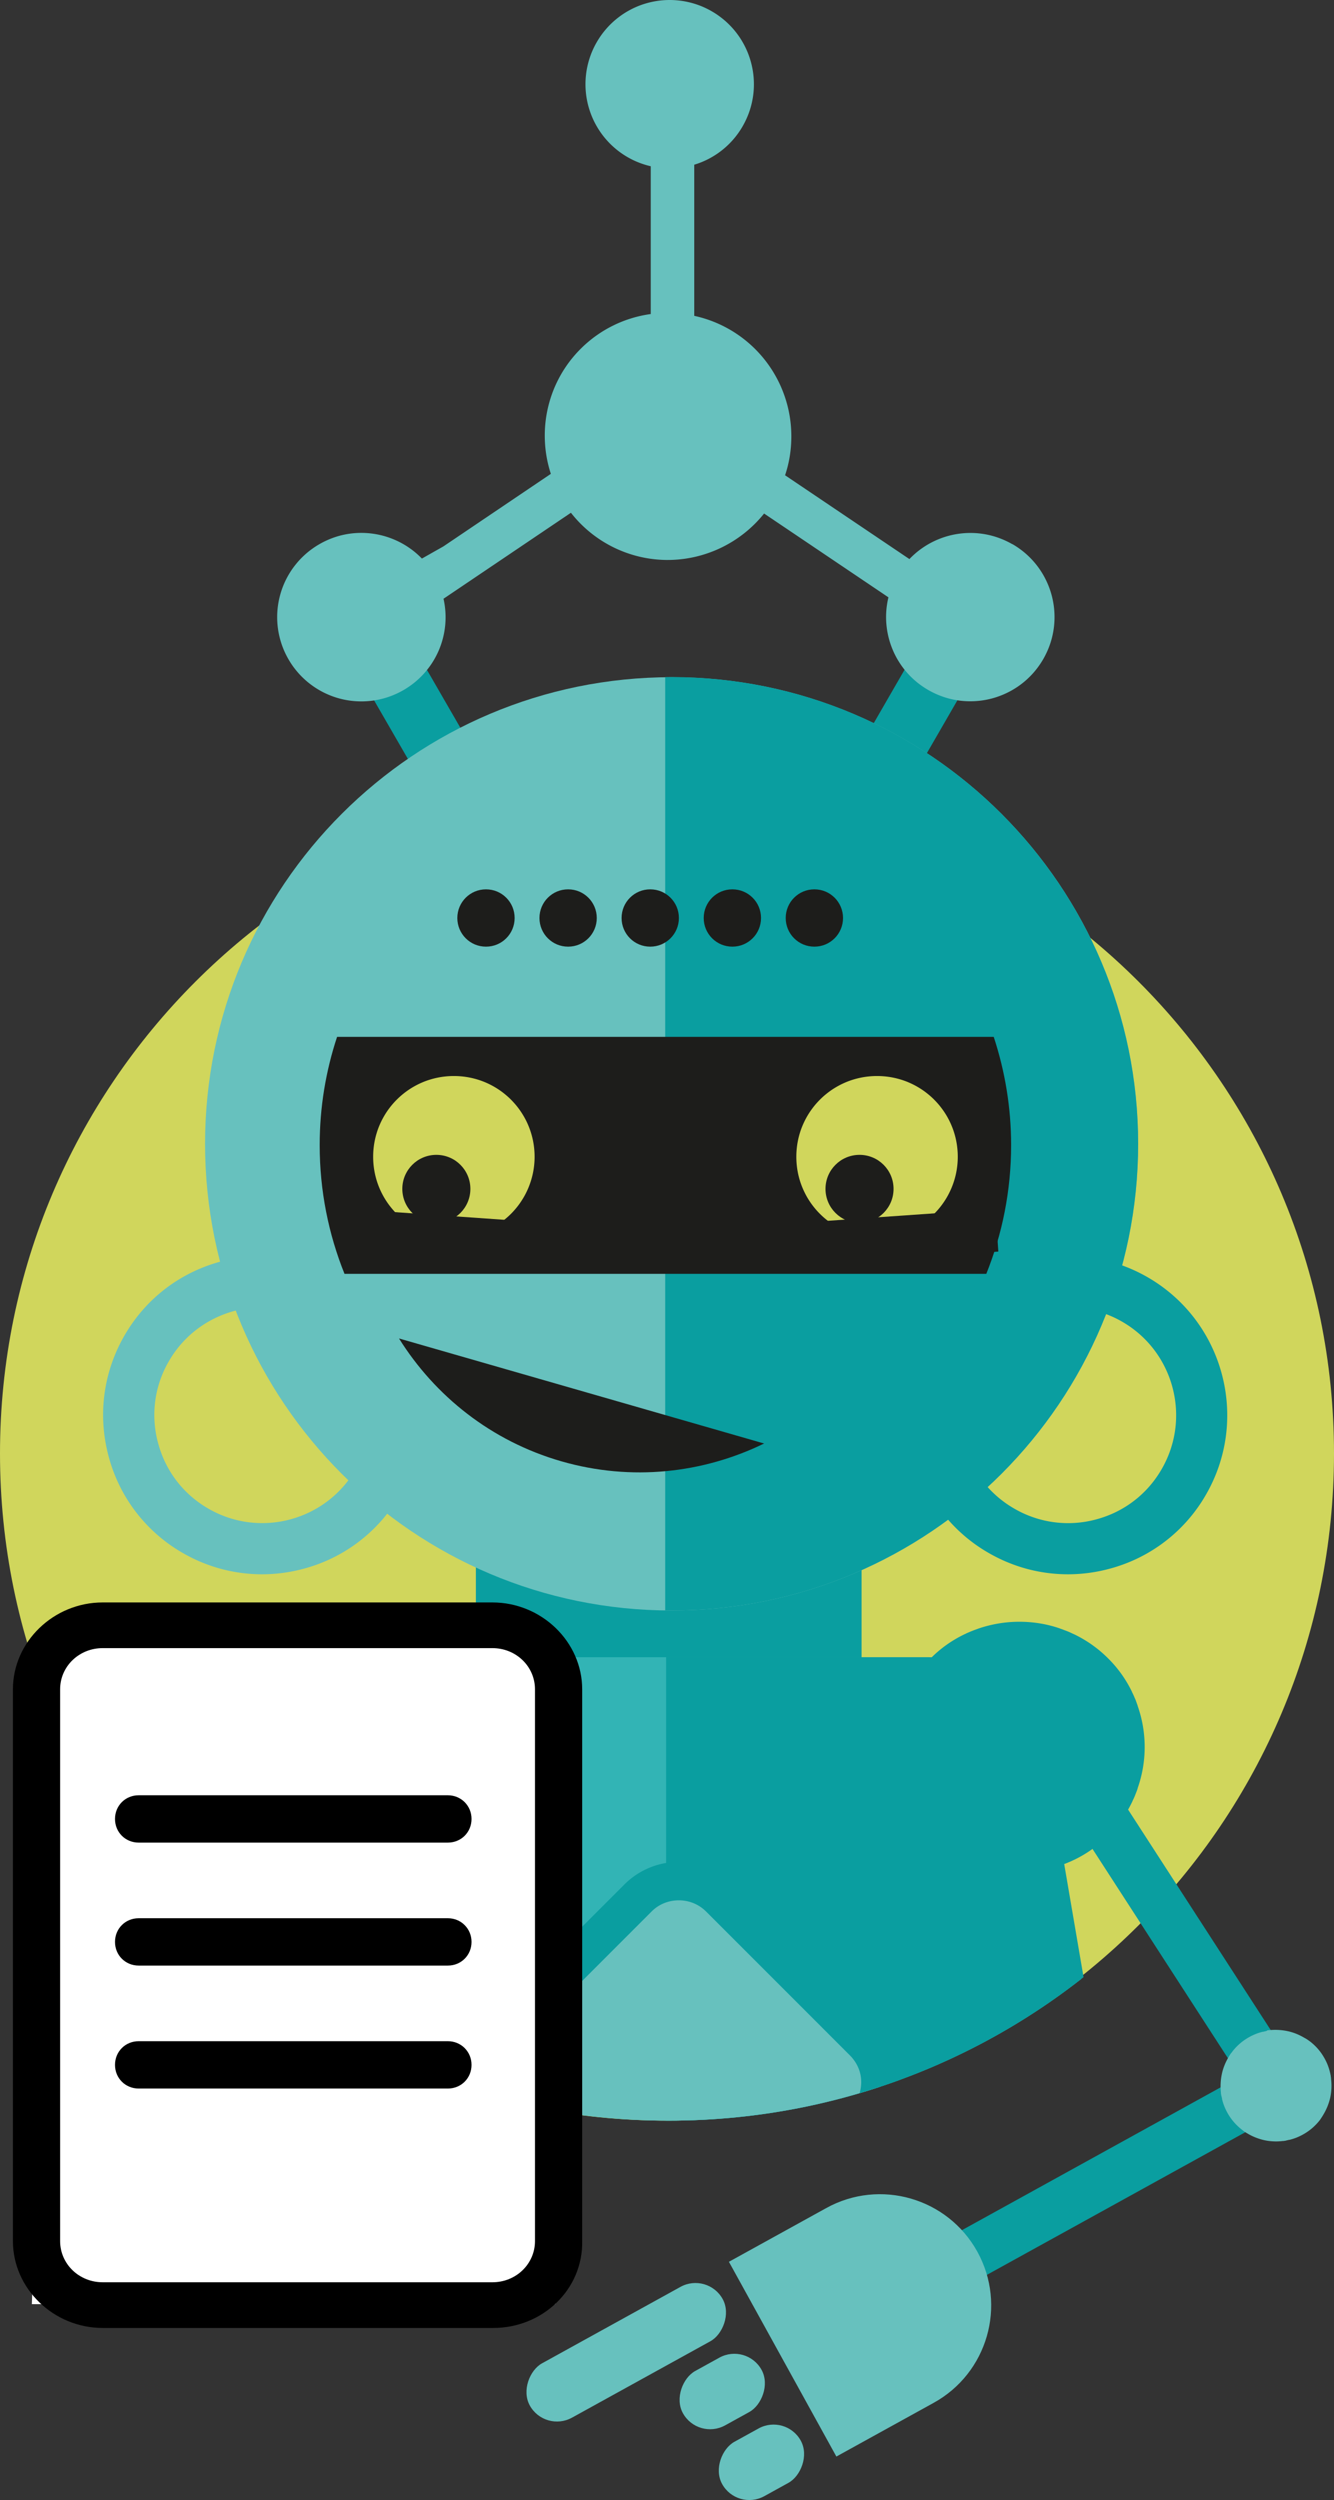 <svg version="1.1" viewBox="0 0 104.28 195.384" xmlns="http://www.w3.org/2000/svg"><rect x="0" y="0" width="104.28" height="195.384" fill="#333333" stroke="none"/><defs id="defs2546"><clipPath id="clippath"><path class="cls-7" d="M104.35 114.09 104.41 0H.14v114.03c0 28.57 23.34 51.73 52.14 51.73s52.14-23.16 52.14-51.73l-.06.06z" id="path2535"/></clipPath><clipPath id="clippath-1"><path class="cls-7" d="M16.03 89.42c0 20.14 16.33 36.47 36.47 36.47s36.47-16.33 36.47-36.47S72.64 52.94 52.5 52.94 16.03 69.27 16.03 89.42" id="path2538"/></clipPath><clipPath id="clippath-2"><path class="cls-7" d="M52.07 125.3h41.28v96.4H52.07Z" id="path2541"/></clipPath><style id="style2544">.cls-2{fill:#67c1be}.cls-3{fill:#32b4b5}.cls-4{fill:#0a9ea0}.cls-7{fill:none}.cls-10{fill:#d0d65c}.cls-11{fill:#1d1d1b}</style></defs><path class="cls-10" d="M52.14 165.733c28.79 0 52.14-23.34 52.14-52.14s-23.34-52.14-52.14-52.14S0 84.803 0 113.593s23.34 52.14 52.14 52.14" id="path2548"/><path class="cls-4" d="M99.77 165.013c-.66 0-1.3-.32-1.68-.91l-17.02-26.3c-.6-.93-.33-2.17.59-2.77.93-.6 2.17-.33 2.77.59l17.02 26.3c.6.93.33 2.17-.59 2.77-.34.22-.71.32-1.08.32z" id="path2550"/><path class="cls-4" d="M75.02 178.673c-.71 0-1.39-.37-1.75-1.03-.53-.97-.18-2.18.78-2.72l24.75-13.66a2 2 0 0 1 2.72.78c.53.97.18 2.18-.78 2.72l-24.75 13.66c-.31.17-.64.25-.96.25z" id="path2552"/><path class="cls-2" d="M99.07 158.713s-.06 0-.09.02c-.03 0-.06.01-.08.02-.05 0-.09.02-.14.03h-.04c-.46.11-.9.3-1.32.57-.42.27-.77.6-1.06.97 0 0-.01.02-.02.03-.03.04-.06.08-.09.11-.02.02-.03.05-.05.07-.02.03-.03.05-.05.08-.02.04-.05.07-.07.11 0 .01-.01.03-.02.04-.24.4-.43.85-.53 1.34-.1.48-.12.97-.07 1.43v.04c0 .04.01.09.02.13 0 .03 0 .06.02.09 0 .03.01.06.02.08 0 .05.02.09.03.14v.04c.11.46.3.9.57 1.32a4.29 4.29 0 0 0 1 1.08c.04.03.08.06.11.09.02.02.05.03.07.05.03.02.05.03.08.05.04.02.08.05.11.07.01 0 .03.01.04.02.4.24.85.42 1.34.53.48.1.97.12 1.43.06h.04c.04 0 .09-.01.13-.02.03 0 .06 0 .09-.02.03 0 .06-.01.08-.02.05 0 .09-.02.14-.03h.03c.46-.11.9-.3 1.32-.57.42-.27.77-.6 1.06-.97 0 0 .02-.02.02-.03.03-.04.06-.08.08-.12.02-.02.03-.05.05-.07.02-.03.03-.05.05-.08.02-.04.05-.08.07-.11 0-.01.01-.03.02-.04.24-.4.42-.85.53-1.33.1-.49.12-.97.06-1.44v-.04c0-.05-.01-.09-.02-.14 0-.03 0-.06-.01-.09 0-.03-.01-.06-.02-.09 0-.05-.02-.09-.03-.14 0-.01 0-.02-.01-.04-.11-.46-.3-.9-.57-1.32-.27-.42-.6-.77-.97-1.06l-.03-.02s-.08-.06-.11-.08c-.02-.02-.05-.03-.07-.05l-.08-.05s-.08-.05-.12-.07c-.01 0-.02-.01-.04-.02-.4-.24-.85-.43-1.34-.53-.48-.1-.97-.12-1.43-.07h-.04c-.05 0-.09.01-.13.02" id="path2554"/><g clip-path="url(#clippath)" id="g2600" transform="translate(0 -.027)"><path class="cls-4" d="M43.73 101.03h17.09c3.61 0 6.53 2.93 6.53 6.53v48.55c0 3.61-2.93 6.53-6.53 6.53H43.73c-3.61 0-6.53-2.93-6.53-6.53v-48.54c0-3.61 2.93-6.53 6.53-6.53z" id="path2556"/><path class="cls-4" transform="rotate(-30 33.014 56.526)" d="M30.63 49.36h4.77v14.31h-4.77Z" id="path2558"/><path class="cls-4" transform="rotate(-60 71.073 56.518)" d="M63.92 54.13h14.31v4.77H63.92Z" id="path2560"/><path class="cls-2" d="M52.5 125.89c20.14 0 36.47-16.33 36.47-36.47S72.64 52.95 52.5 52.95 16.03 69.28 16.03 89.42s16.33 36.47 36.47 36.47" id="path2562"/><path class="cls-4" d="M52 50.46h46.75v79H52Z" clip-path="url(#clippath-1)" id="path2564"/><path class="cls-11" d="M50.83 74.01c1.24 0 2.24-1 2.24-2.24 0-1.24-1-2.24-2.24-2.24-1.24 0-2.24 1-2.24 2.24 0 1.24 1 2.24 2.24 2.24m-12.84 0c1.24 0 2.24-1 2.24-2.24 0-1.24-1-2.24-2.24-2.24-1.24 0-2.24 1-2.24 2.24 0 1.24 1 2.24 2.24 2.24m6.42 0c1.24 0 2.24-1 2.24-2.24 0-1.24-1-2.24-2.24-2.24-1.24 0-2.24 1-2.24 2.24 0 1.24 1 2.24 2.24 2.24m12.84 0c1.24 0 2.24-1 2.24-2.24 0-1.24-1-2.24-2.24-2.24-1.24 0-2.24 1-2.24 2.24 0 1.24 1 2.24 2.24 2.24m6.41 0c1.24 0 2.24-1 2.24-2.24 0-1.24-1-2.24-2.24-2.24-1.24 0-2.24 1-2.24 2.24 0 1.24 1 2.24 2.24 2.24" id="path2566"/><path class="cls-4" d="M83.48 123.06c-2.15 0-4.28-.56-6.2-1.67a12.329 12.329 0 0 1-5.79-7.55c-.86-3.21-.42-6.56 1.24-9.44 3.43-5.94 11.05-7.98 16.99-4.55 5.94 3.43 7.98 11.05 4.55 16.99a12.329 12.329 0 0 1-7.55 5.79c-1.07.29-2.16.43-3.24.43zm.04-20.87c-2.92 0-5.76 1.51-7.32 4.22a8.329 8.329 0 0 0-.84 6.4c.58 2.18 1.98 4 3.93 5.12a8.373 8.373 0 0 0 6.4.84c2.18-.58 4-1.98 5.12-3.93 2.33-4.03.94-9.2-3.09-11.52a8.438 8.438 0 0 0-4.2-1.13z" id="path2568"/><path class="cls-2" d="M20.48 123.06c-2.15 0-4.28-.56-6.2-1.67a12.329 12.329 0 0 1-5.79-7.55c-.86-3.21-.42-6.56 1.24-9.44s4.34-4.93 7.55-5.79c3.21-.86 6.56-.42 9.44 1.24s4.93 4.34 5.79 7.55c.86 3.21.42 6.56-1.24 9.44a12.329 12.329 0 0 1-7.55 5.79c-1.07.29-2.16.43-3.24.43zm.04-20.87c-2.92 0-5.76 1.51-7.32 4.22a8.329 8.329 0 0 0-.84 6.4c.58 2.18 1.98 4 3.93 5.12 4.03 2.33 9.2.94 11.52-3.09a8.329 8.329 0 0 0 .84-6.4c-.58-2.18-1.98-4-3.93-5.12a8.438 8.438 0 0 0-4.2-1.13zm58.62-59.63c-2.69-1.55-6-.99-8.05 1.16l-9.72-6.55c.32-.95.48-1.94.49-2.94a9.635 9.635 0 0 0-7.59-9.52V12.9a6.534 6.534 0 0 0 3.78-3c1.82-3.15.74-7.17-2.41-8.99a6.577 6.577 0 0 0-8.99 2.41 6.577 6.577 0 0 0 4.22 9.7v11.55a9.58 9.58 0 0 0-5.42 2.66c-2.62 2.57-3.51 6.38-2.39 9.83l-8.4 5.67-1.68.95c-2.05-2.12-5.35-2.67-8.02-1.12a6.577 6.577 0 0 0-2.41 8.99 6.577 6.577 0 0 0 8.99 2.41 6.567 6.567 0 0 0 3.13-7.14l9.96-6.72a9.62 9.62 0 0 0 7.48 3.69c2.96.02 5.77-1.32 7.62-3.63l9.72 6.55c-.67 2.76.52 5.75 3.11 7.24 3.15 1.82 7.17.74 8.99-2.41 1.82-3.15.74-7.17-2.41-8.99z" id="path2570"/><path class="cls-3" d="M32.11 129.54c-5.12 0-9.32 5.12-9.73 11.62-.04.69-.09 1.38-.21 2.06l-10.44 59.63c-.41 2.36-.35 4.8.39 7.08 1.48 4.55 4.95 7.74 8.99 7.74h62.47c4.04 0 7.51-3.19 8.99-7.73.74-2.28.8-4.73.39-7.09l-10.47-59.63c-.12-.68-.17-1.37-.21-2.06-.41-6.51-4.61-11.62-9.73-11.62z" id="path2572"/><path class="cls-4" d="M32.11 129.54c-5.39 0-9.76 5.67-9.76 12.66l-11 62.81c0 6.99 4.37 12.66 9.76 12.66h62.47c5.39 0 9.76-5.67 9.76-12.66L82.59 142.2c-.09-7.96-4.65-12.66-10.04-12.66Z" clip-path="url(#clippath-2)" id="path2574"/><path class="cls-4" d="M70.72 132.62c-.03.07-.06.13-.08.19-.02.06-.05.12-.07.18-.04.1-.08.2-.11.3 0 .03-.02.05-.03.08-.35 1-.53 2.07-.53 3.19s.19 2.19.53 3.19c0 .03.02.05.03.08.04.1.07.2.11.3.02.06.05.12.07.18.03.07.05.13.08.19.04.09.08.18.13.28.01.03.03.06.04.09.46.95 1.08 1.84 1.87 2.62.79.79 1.67 1.41 2.62 1.87.03.01.06.03.09.04.09.04.18.09.28.13.06.03.13.06.19.08.06.02.12.05.18.07.1.04.2.08.3.11.03 0 .05.02.08.02 1 .35 2.07.54 3.19.54s2.19-.19 3.19-.54c.03 0 .05-.02.08-.02.1-.04.2-.07.3-.11.06-.02.12-.05.18-.07.07-.03.13-.06.19-.08.09-.04.18-.08.28-.13.03-.01.06-.03.09-.04a9.68 9.68 0 0 0 2.62-1.87c.79-.79 1.41-1.67 1.87-2.62.02-.03.03-.06.04-.09.04-.09.09-.18.13-.28.03-.07.06-.13.08-.19.02-.06.05-.12.07-.18.04-.1.08-.2.11-.3 0-.02.02-.05.02-.08.35-1 .54-2.07.54-3.19s-.19-2.19-.54-3.19c0-.03-.02-.05-.02-.08-.04-.1-.07-.2-.11-.3-.02-.06-.04-.12-.07-.18-.03-.07-.06-.13-.08-.19-.04-.09-.08-.18-.13-.28-.02-.03-.03-.06-.04-.09a9.469 9.469 0 0 0-1.87-2.62 9.664 9.664 0 0 0-2.63-1.87c-.03-.01-.06-.03-.09-.04-.09-.04-.19-.09-.28-.13-.06-.03-.12-.05-.19-.08-.06-.02-.12-.05-.19-.07-.1-.04-.2-.08-.29-.11-.03 0-.05-.02-.08-.03-1-.35-2.07-.53-3.19-.53s-2.19.19-3.19.53l-.08.03c-.1.04-.2.07-.3.11-.06.02-.12.05-.18.07l-.19.08c-.09.04-.19.08-.28.13-.03.01-.06.03-.09.04-.95.46-1.84 1.08-2.62 1.87-.79.79-1.41 1.67-1.87 2.62-.01.03-.03.06-.04.09-.04.09-.09.18-.13.28" id="path2576"/><path class="cls-2" d="m38.65 159.59 11.23-11.23a4.527 4.527 0 0 1 6.39 0l11.23 11.23c2.85 2.85.83 7.71-3.2 7.71H41.85c-4.03 0-6.04-4.87-3.2-7.71z" id="path2578"/><path class="cls-4" d="M64.29 168.8H41.84c-2.48 0-4.61-1.42-5.56-3.71-.95-2.29-.45-4.81 1.3-6.56l11.23-11.23a6.017 6.017 0 0 1 8.51 0l11.23 11.23c1.75 1.75 2.25 4.27 1.3 6.56s-3.08 3.71-5.56 3.71zm-11.23-20.26c-.77 0-1.55.29-2.13.88L39.7 160.65c-.89.89-1.14 2.12-.65 3.29.49 1.17 1.53 1.86 2.79 1.86h22.45c1.26 0 2.31-.7 2.79-1.86.48-1.16.24-2.4-.65-3.29L55.2 149.42c-.59-.59-1.36-.88-2.13-.88z" id="path2580"/><path style="fill:none;stroke:#357d8a;stroke-width:4px;stroke-linecap:round" d="m11.48 170.45 6.33-30.68" id="path2582"/><path class="cls-3" d="M15.47 132.62c-.03.07-.06.13-.08.19-.02.06-.05.12-.07.18-.04.1-.08.2-.11.3 0 .03-.02.05-.03.08-.35 1-.53 2.07-.53 3.19s.19 2.19.53 3.19c0 .03.02.05.03.08.04.1.07.2.11.3.02.06.05.12.07.18.03.07.05.13.08.19.04.09.08.18.13.28.01.03.03.06.04.09.46.95 1.08 1.84 1.87 2.62.79.79 1.67 1.41 2.62 1.87.03.01.06.03.09.04.09.04.18.09.28.13.06.03.13.06.19.08.06.02.12.05.18.07.1.04.2.08.3.11.03 0 .05.02.08.02 1 .35 2.07.54 3.19.54s2.19-.19 3.19-.54c.03 0 .05-.02.08-.02.1-.04.2-.07.3-.11.06-.02.12-.05.18-.07.07-.03.13-.06.19-.08.09-.04.18-.08.28-.13.03-.01.06-.03.09-.04a9.68 9.68 0 0 0 2.62-1.87c.79-.79 1.41-1.67 1.87-2.62.02-.03.03-.06.04-.09.04-.09.09-.18.13-.28.03-.07.06-.13.08-.19.02-.06.05-.12.07-.18.04-.1.08-.2.11-.3 0-.02.02-.05.02-.08.35-1 .54-2.07.54-3.19s-.19-2.19-.54-3.19c0-.03-.02-.05-.02-.08-.04-.1-.07-.2-.11-.3-.02-.06-.04-.12-.07-.18-.03-.07-.06-.13-.08-.19-.04-.09-.08-.18-.13-.28-.02-.03-.03-.06-.04-.09a9.469 9.469 0 0 0-1.87-2.62 9.664 9.664 0 0 0-2.63-1.87c-.03-.01-.06-.03-.09-.04-.09-.04-.19-.09-.28-.13-.06-.03-.12-.05-.19-.08-.06-.02-.12-.05-.19-.07-.1-.04-.2-.08-.29-.11-.03 0-.05-.02-.08-.03-1-.35-2.07-.53-3.19-.53s-2.19.19-3.19.53l-.08.03c-.1.04-.2.07-.3.11-.06.02-.12.05-.18.07l-.19.08c-.09.04-.19.08-.28.13-.03.01-.06.03-.09.04-.95.46-1.84 1.08-2.62 1.87-.79.79-1.41 1.67-1.87 2.62-.01.03-.03.06-.04.09-.04.09-.09.18-.13.28" id="path2584"/><path class="cls-11" d="M77.1 99.58c1.25-3.11 1.94-6.5 1.94-10.06 0-2.95-.48-5.79-1.36-8.46H26.35c-.88 2.66-1.36 5.5-1.36 8.46 0 3.56.69 6.95 1.94 10.06h50.16zm-45.91 5.05c2.81 4.49 7.2 8.02 12.69 9.6 5.49 1.58 11.08.93 15.85-1.39z" id="path2586"/><path class="cls-10" d="M35.48 96.74a6.31 6.31 0 0 0 6.31-6.31c0-3.49-2.82-6.31-6.31-6.31-3.49 0-6.31 2.82-6.31 6.31 0 3.49 2.82 6.31 6.31 6.31" id="path2588"/><path class="cls-11" d="M34.11 95.6c1.47 0 2.66-1.19 2.66-2.66 0-1.47-1.19-2.66-2.66-2.66-1.47 0-2.66 1.19-2.66 2.66 0 1.47 1.19 2.66 2.66 2.66" id="path2590"/><path class="cls-10" d="M68.56 96.74a6.31 6.31 0 0 0 6.31-6.31c0-3.49-2.82-6.31-6.31-6.31-3.49 0-6.31 2.82-6.31 6.31 0 3.49 2.82 6.31 6.31 6.31" id="path2592"/><path class="cls-11" d="M67.19 95.6c1.47 0 2.66-1.19 2.66-2.66 0-1.47-1.19-2.66-2.66-2.66-1.47 0-2.66 1.19-2.66 2.66 0 1.47 1.19 2.66 2.66 2.66" id="path2594"/><path class="cls-11" transform="rotate(4.01 35.418 96.714)" d="M27.28 95.08h16.29v3.33H27.28Z" id="path2596"/><path class="cls-11" transform="rotate(-4.01 69.83 96.681)" d="M61.65 95.08h16.29v3.33H61.65Z" id="path2598"/></g><path style="fill:#fff" d="m4.2 127.973-1.71 52.1h40.92l-.68-52.25z" id="path2602"/><path d="M35.01 144.003H10.84c-1.04 0-1.85-.81-1.85-1.85s.81-1.85 1.85-1.85h24.17c1.03 0 1.85.81 1.85 1.85s-.81 1.85-1.85 1.85m0 9.61H10.84c-1.04 0-1.85-.81-1.85-1.85s.81-1.85 1.85-1.85h24.17c1.03 0 1.85.81 1.85 1.85s-.81 1.85-1.85 1.85m0 9.61H10.84c-1.04 0-1.85-.81-1.85-1.85s.81-1.85 1.85-1.85h24.17c1.03 0 1.85.81 1.85 1.85s-.81 1.85-1.85 1.85" id="path2604"/><path d="M8.03 128.803c-1.85 0-3.33 1.43-3.33 3.22v43.12c0 1.79 1.48 3.22 3.33 3.22h30.46c1.85 0 3.33-1.43 3.33-3.22v-43.12c0-1.79-1.48-3.22-3.33-3.22zm30.53 53.13H8.03c-3.84 0-7.02-3.07-7.02-6.79v-43.12c0-3.72 3.18-6.79 7.02-6.79h30.46c3.84 0 7.02 3.07 7.02 6.79v43.12c.07 3.79-3.1 6.79-6.95 6.79" id="path2606"/><path class="cls-2" d="M76.4 175.973c-2.32-4.2-7.61-5.73-11.81-3.41l-7.61 4.2 8.4 15.22 7.61-4.2c4.2-2.32 5.73-7.61 3.41-11.81z" id="path2608"/><rect class="cls-2" x="-187.023" y="-54.597" width="4.85" height="17.22" rx="2.43" ry="2.43" transform="rotate(-118.9)" id="rect2610"/><rect class="cls-2" x="-193.335" y="-44.409" width="4.85" height="7.02" rx="2.43" ry="2.43" transform="rotate(-118.9)" id="rect2612"/><rect class="cls-2" x="-199.66" y="-44.4" width="4.85" height="7.02" rx="2.43" ry="2.43" transform="rotate(-118.9)" id="rect2614"/></svg>